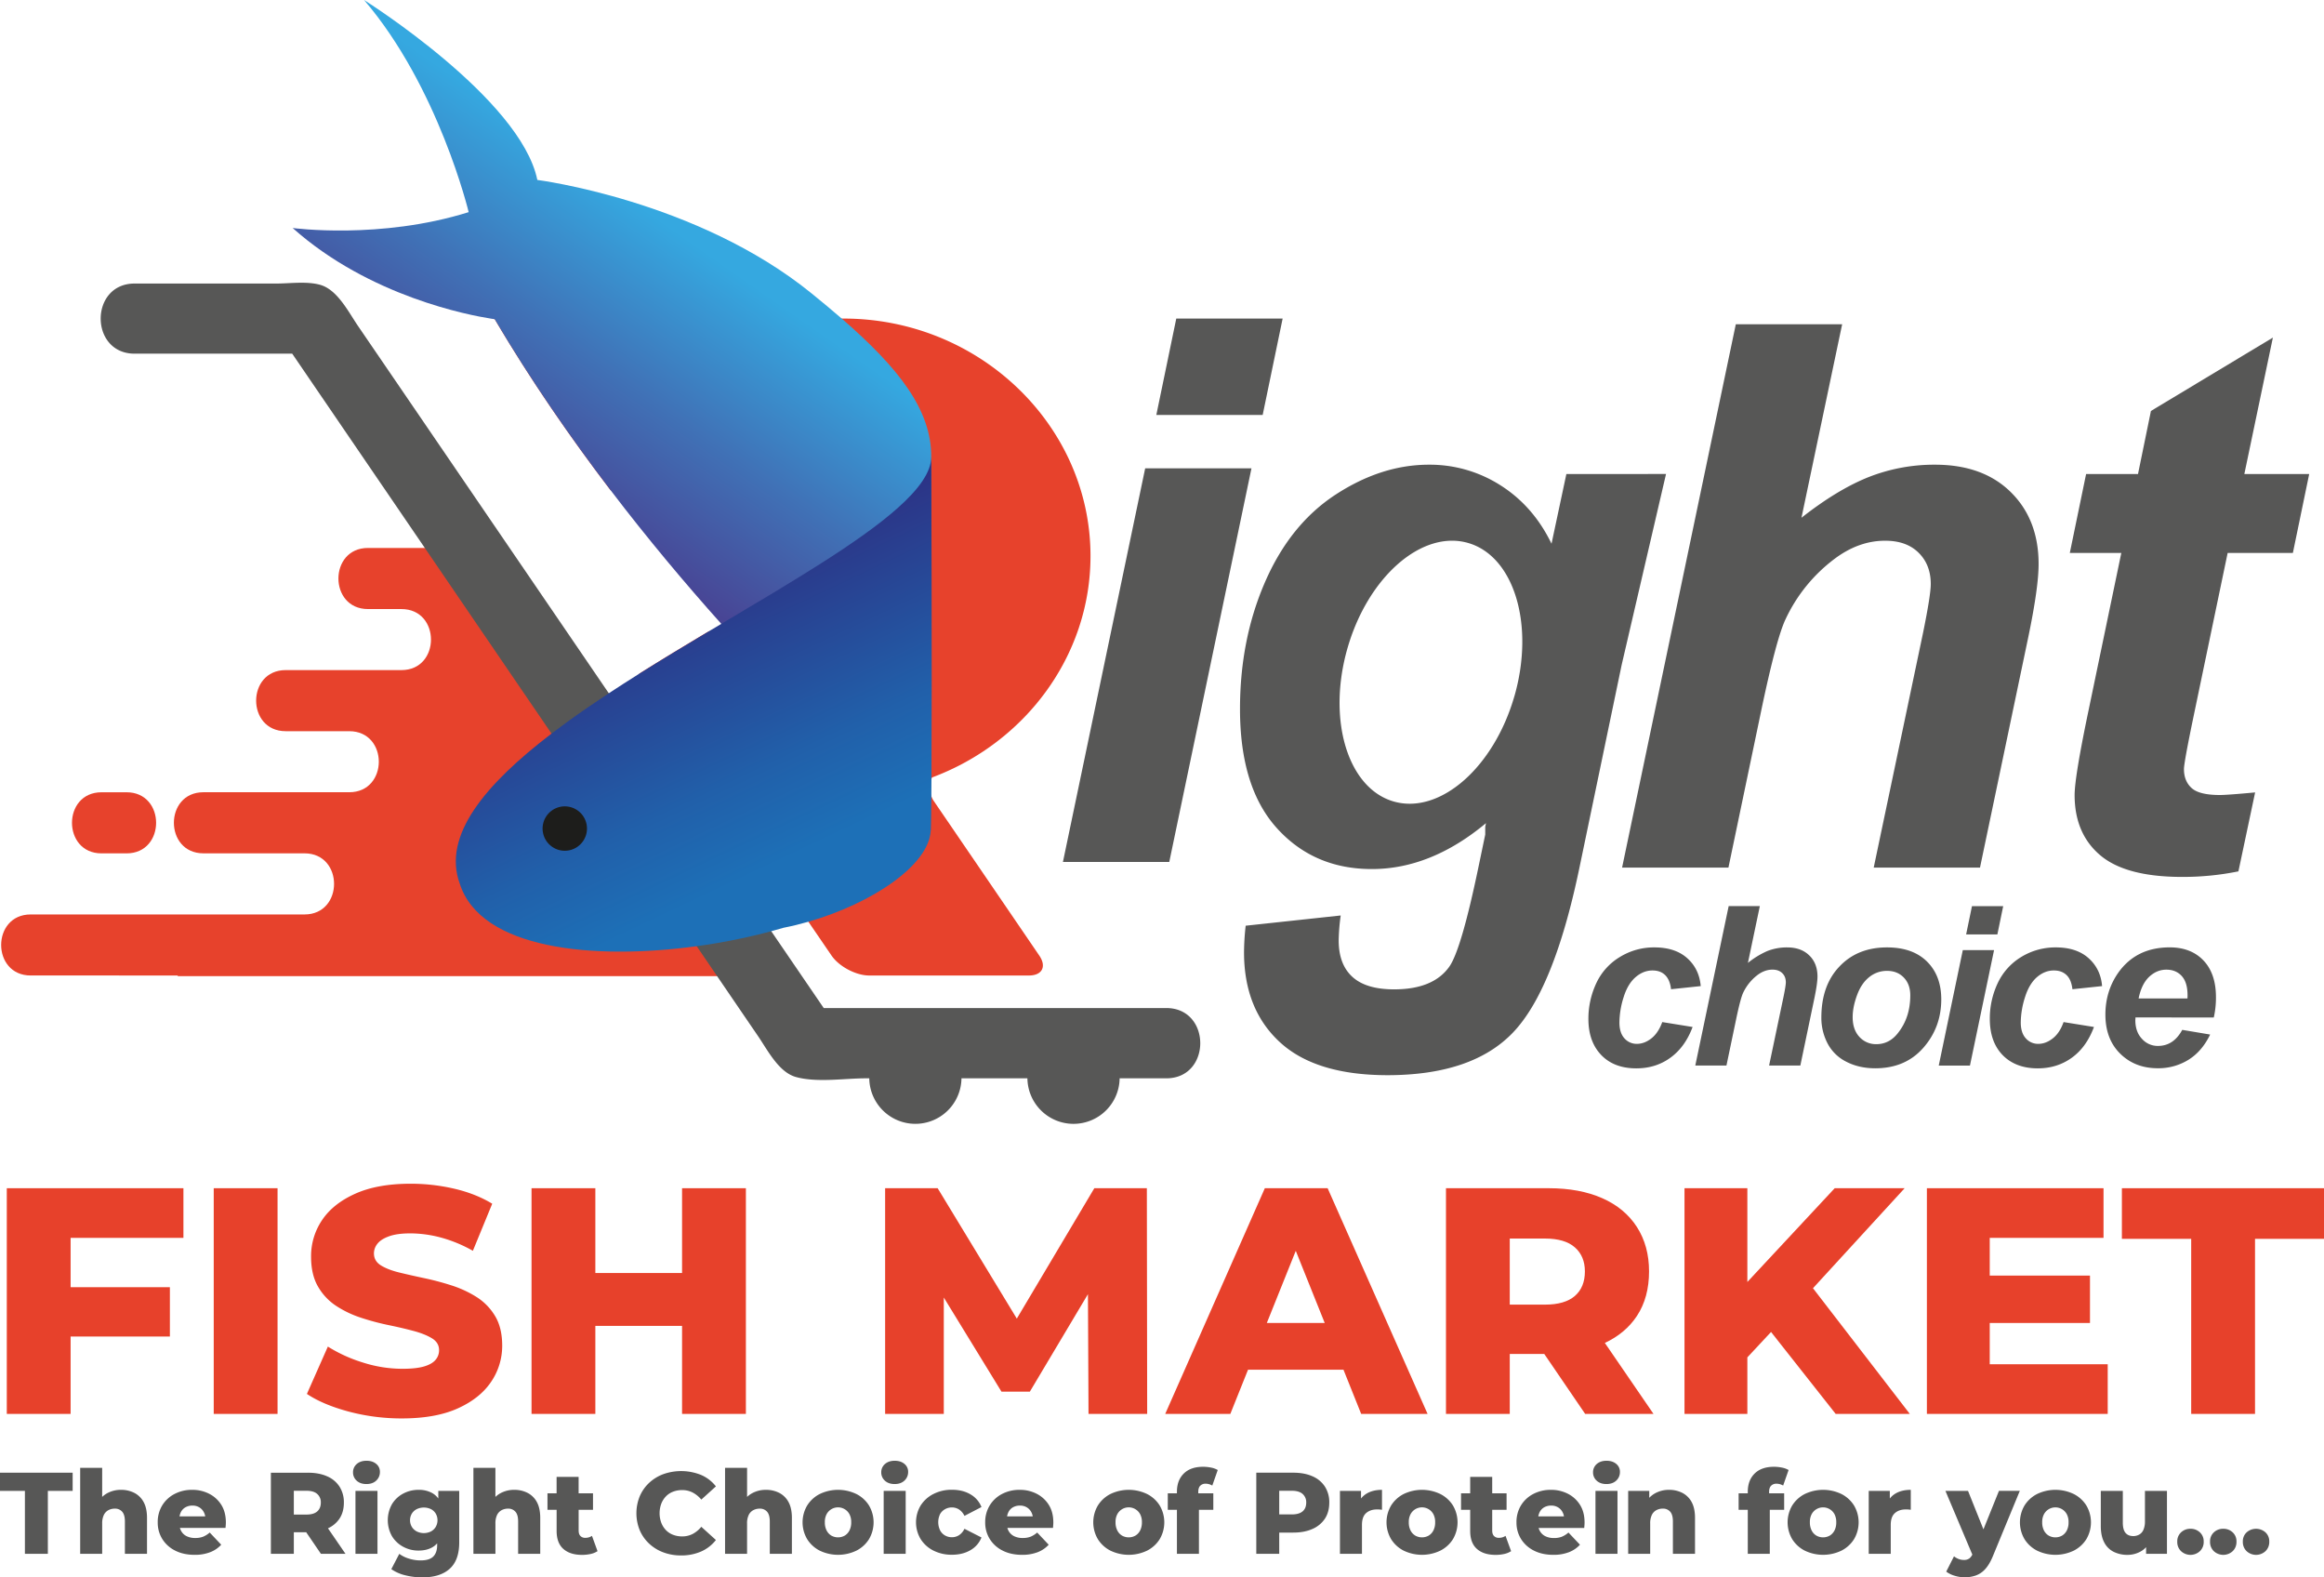 <svg xmlns="http://www.w3.org/2000/svg" xmlns:xlink="http://www.w3.org/1999/xlink" width="2627.61" height="1782.96" viewBox="0 0 2627.61 1782.96"><defs><linearGradient id="linear-gradient" x1="840.2" y1="314.29" x2="651.93" y2="584.02" gradientUnits="userSpaceOnUse"><stop offset="0" stop-color="#35a8e0"/><stop offset="0.53" stop-color="#4071b6"/><stop offset="1" stop-color="#484595"/></linearGradient><linearGradient id="linear-gradient-2" x1="739.88" y1="660.15" x2="887.45" y2="971.99" gradientUnits="userSpaceOnUse"><stop offset="0" stop-color="#2d2e82"/><stop offset="0.11" stop-color="#2b3789"/><stop offset="0.7" stop-color="#2160aa"/><stop offset="1" stop-color="#1d70b7"/></linearGradient></defs><g id="Layer_2" data-name="Layer 2"><g id="Layer_1-2" data-name="Layer 1"><path d="M1879.43,1155.31c-3,8.17-7.12,14.37-12.32,18.44s-10.66,6.17-16.42,6.17a18.27,18.27,0,0,1-14.06-6.26c-3.78-4.18-5.65-10.18-5.65-17.86a97,97,0,0,1,4.69-28.43c3.1-10.13,7.72-17.78,13.58-22.83s12.28-7.57,19.08-7.57c5.93,0,10.67,1.67,14.27,5.15s5.93,8.78,6.75,16.06l33.57-3.54c-1.16-13.15-6.34-23.66-15.48-31.74s-21.51-12-36.9-12a73.26,73.26,0,0,0-39.06,10.85,67.91,67.91,0,0,0-26.73,29.79,94.44,94.44,0,0,0-8.84,40.21c0,17.36,5,31,14.71,41s22.92,14.87,39.48,14.87c14.68,0,27.45-4,38.5-12s19.42-19.49,25.13-34.77Z" fill="#575756"/><path d="M2045.68,1080c-6.18-6.06-14.49-9.09-25.06-9.09a60,60,0,0,0-22.15,4,95.32,95.32,0,0,0-22.2,13.51l13.47-64.21H1954.5l-37.73,180.23H1952l10.83-51.77q5-24.07,8.09-30.57a54.12,54.12,0,0,1,16.13-19.94c5.39-4.09,11.08-6.14,17-6.14,4.64,0,8.28,1.32,11,3.93s4.08,6.1,4.08,10.46c0,2.37-.84,7.8-2.58,16.22l-16.34,77.81h35.33l15.94-76.34c2.27-11,3.45-19.09,3.45-24.31C2054.91,1094,2051.86,1086,2045.68,1080Z" fill="#575756"/><path d="M2178.63,1086.77c-10.84-10.6-25.8-15.87-45.11-15.87-22.18,0-40.15,7.18-53.73,21.56-13.74,14.35-20.49,33.65-20.49,57.82a62.26,62.26,0,0,0,6.94,29,48,48,0,0,0,21.32,20.87q14.28,7.38,32.67,7.4c22.77,0,40.82-7.74,54.34-23.13s20.31-33.64,20.31-54.82C2194.88,1111.68,2189.43,1097.42,2178.63,1086.77Zm-32.86,81.08c-6.46,8.28-14.58,12.42-24.28,12.42a25.09,25.09,0,0,1-19.2-8.25c-5.07-5.49-7.59-12.93-7.59-22.27,0-7.52,1.61-15.72,4.92-24.77s7.84-15.74,13.78-20.48a31.44,31.44,0,0,1,20.23-7.08c7.72,0,14,2.52,18.87,7.55s7.34,11.79,7.34,20.09C2159.84,1141.87,2155.19,1156.11,2145.77,1167.85Z" fill="#575756"/><polygon points="2264.9 1024.25 2229.6 1024.25 2222.98 1056.25 2258.31 1056.25 2264.9 1024.25" fill="#575756"/><polygon points="2219.24 1073.93 2192.03 1204.48 2227.31 1204.48 2254.58 1073.93 2219.24 1073.93" fill="#575756"/><path d="M2320.94,1173.75c-5.26,4.14-10.7,6.17-16.39,6.17a18.25,18.25,0,0,1-14.11-6.26c-3.8-4.18-5.68-10.18-5.68-17.86a96.21,96.21,0,0,1,4.74-28.43c3.13-10.13,7.71-17.78,13.55-22.83s12.3-7.57,19.1-7.57c5.89,0,10.62,1.67,14.31,5.15s5.87,8.78,6.72,16.06l33.53-3.54c-1.09-13.15-6.33-23.66-15.47-31.74s-21.5-12-36.88-12a73.78,73.78,0,0,0-39.13,10.85,68.53,68.53,0,0,0-26.65,29.79,93.53,93.53,0,0,0-8.81,40.21q0,26,14.61,41c9.75,9.87,22.95,14.87,39.52,14.87,14.67,0,27.45-4,38.56-12s19.35-19.49,25.06-34.77l-34.35-5.54C2330.28,1163.48,2326.18,1169.68,2320.94,1173.75Z" fill="#575756"/><path d="M2503,1150.13a101.49,101.49,0,0,0,2.45-23c0-17.76-4.74-31.62-14.12-41.46s-22.11-14.81-38.12-14.81q-37.61,0-57.92,28.24-14.82,20.92-14.84,47.68c0,18.27,5.45,33,16.5,44s25.16,16.72,42.74,16.72a64.42,64.42,0,0,0,34.6-9.52c10.31-6.39,18.46-15.92,24.6-28.57l-31.56-5.3c-6.56,12.07-15.62,18.16-27.47,18.16a23.7,23.7,0,0,1-18.05-8c-5-5.25-7.51-12.35-7.51-21,0-.75.13-1.78.17-3.22Zm-73.29-45.78c5.88-5.52,12.36-8.29,19.67-8.29s13.11,2.45,17.46,7.29,6.49,12,6.49,21.71c0,.85,0,2-.11,3.57H2418C2420.14,1117.93,2424.09,1109.81,2429.71,1104.35Z" fill="#575756"/><polygon points="1450.2 360.11 1329.94 360.11 1307.39 469.05 1427.63 469.05 1450.2 360.11" fill="#575756"/><polygon points="1294.79 529.38 1201.8 974.3 1322.03 974.3 1414.97 529.38 1294.79 529.38" fill="#575756"/><path d="M2188,525.27a202,202,0,0,0-75.38,14.06q-35.27,14.07-75.8,45.91l46-218.72H1962.58L1834,980.69h120.24l36.85-176.34q17.16-82.08,27.69-104.31a180.78,180.78,0,0,1,54.83-67.88q27.66-21,57.84-20.95c15.91,0,28.45,4.4,37.65,13.42S2183,645.39,2183,660.18c0,8.16-2.89,26.57-8.77,55.38l-55.73,265.13h120.17l54.52-260.15c7.77-37.39,11.74-65.07,11.74-83q0-50.23-31.41-81.23T2188,525.27Z" fill="#575756"/><path d="M2518.68,625h73.74l18.45-89.2h-73.32l32.26-154.2-137.87,82.93-14.62,71.27h-58.68L2340.22,625h58.23L2361.19,804q-15.49,74.12-15.54,94.64,0,43.56,28.93,68.07t92.59,24.52a315.54,315.54,0,0,0,63.68-6.28l18.89-89.24c-21.27,2-34.62,2.93-39.87,2.93-15.34,0-26-2.56-31.78-7.74s-8.82-12.32-8.82-21.56q0-7.14,10.51-57.86Z" fill="#575756"/><path d="M1771,535.81l-16.79,78.78q-20.46-42.32-57.41-65.84a148.4,148.4,0,0,0-81.24-23.48c-35.75,0-70.76,11.27-105.1,33.57s-61.07,55.28-80.08,98.89S1402,749.14,1402,801.43q0,88.83,41.92,134.91,41.74,46,107.14,46,66.74,0,129.07-51.9l-.86,4.18v8.73l-7.51,36q-19.27,92.77-32.74,112.79c-12,17.45-33,26.19-62.74,26.19-21.3,0-37-4.74-47.32-14.22s-15.39-23.23-15.39-41.2a227.59,227.59,0,0,1,2.29-28.09l-107.44,11.56a279.93,279.93,0,0,0-1.87,30q0,64.26,40.43,101.56t121.61,37.4q95.88,0,142-48.16t74.69-184l48.24-231.64,50.16-215.76Zm-58.75,251.06c-23.2,80.72-84.16,134-136.3,119.16s-75.63-92.46-52.46-173.22,84.09-134,136.26-119.11S1735.4,706.19,1712.28,786.87Z" fill="#575756"/><path d="M1175.16,1080.28c8.37,12.35,3.09,22.39-11.85,22.39H982.79c-15,0-34-10.09-42.52-22.39L914,1041.88l-28.79-42.14-55-80.48c-1-1.46-2.08-3.07-3.22-4.74l-6.23-9.12c-2-2.82-3.9-5.68-5.93-8.59L809,888c-2.19-3.14-4.23-6.16-6.11-8.92l-50.43-73.88-29.85-43.6c25.8-16.23,52.4-32.27,78.78-48h161a77.74,77.74,0,0,0,77.57-77.5v-4.39a77.77,77.77,0,0,0-77.57-77.57h-272c-45.7-59.89-90.57-124.84-131.09-193.41,0,0-1.54-.19-4.42-.64H953.72c153.57,0,279.25,120.77,279.25,268.38,0,113.68-74.64,211.47-179.15,250.33-.24.54-.47,1.07-.68,1.62h0c-.28.74-.53,1.48-.75,2.24a27.89,27.89,0,0,0,0,15.4q.27,1,.63,1.92a26.82,26.82,0,0,0,3,5.8l59.6,87.25Z" fill="#e7422c"/><path d="M114.77,964.61h28.35c44.52,0,44.52-69.06,0-69.06H114.77C70.27,895.55,70.27,964.61,114.77,964.61Z" fill="#e7422c"/><path d="M484.58,619.39H416c-44.49,0-44.49,69.06,0,69.06h37.89c44.52,0,44.52,69,0,69H323c-44.53,0-44.53,69.06,0,69.06h71.89c44.55,0,44.55,69,0,69H230c-44.52,0-44.52,69.06,0,69.06H344.31c44.53,0,44.53,69.08,0,69.08H34.7c-44.53,0-44.53,69,0,69H201.16l-.41.74H834.94l-327.51-484Z" fill="#e7422c"/><path d="M1318.65,1139.45H931.34Q794.95,939.79,658.69,740.23,562.25,599,465.77,457.72q-30.47-44.6-61-89.28c-10.88-15.93-23.37-41.21-43-46.55-15.17-4.17-34-1.39-49.34-1.39H152.22c-51.17,0-51.17,79.28,0,79.28H330.38Q466.69,599.4,602.92,799q96.58,141.27,193,282.58,30.42,44.63,60.89,89.21c10.93,15.91,23.47,41.18,43.12,46.62,23.94,6.59,54.75,1.47,79,1.47h4c0-.5-.09-1-.09-1.4a52.13,52.13,0,1,0,104.25,0c0,.43,0,.9,0,1.4h74.65c0-.5-.11-1-.11-1.4a52.14,52.14,0,1,0,104.27,0c0,.43,0,.9,0,1.4h52.87C1369.85,1218.83,1369.85,1139.45,1318.65,1139.45Z" fill="#575756"/><polygon points="7.68 1598.21 79.83 1598.21 79.83 1510.75 192.08 1510.75 192.08 1454.99 79.83 1454.99 79.83 1399.23 207.39 1399.23 207.39 1343.11 7.68 1343.11 7.68 1598.21" fill="#e7412b"/><rect x="241.65" y="1343.11" width="72.16" height="255.11" fill="#e7412b"/><path d="M538.84,1466.1A122.53,122.53,0,0,0,510.6,1453a309.77,309.77,0,0,0-30.8-8.2q-15.49-3.29-28.24-6.38t-20.77-8q-8-4.92-8-13.67a17.36,17.36,0,0,1,4-10.93q4-5.1,13.12-8.38t24.05-3.28a134.79,134.79,0,0,1,34.62,4.74,156,156,0,0,1,36.08,14.94l21.87-53.21q-18.59-11.3-42.82-16.95a217.21,217.21,0,0,0-49.39-5.65q-37.53,0-62.68,11.3t-37.54,29.89a72.65,72.65,0,0,0-12.39,41.18q0,20.42,7.84,33.89a64.52,64.52,0,0,0,20.59,21.87,117.74,117.74,0,0,0,28.43,13.48,279.4,279.4,0,0,0,30.79,8.2q15.12,3.11,28.06,6.56t21,8.38q8,4.92,8,13.3a16.48,16.48,0,0,1-4.19,11.3q-4.19,4.74-13.12,7.29t-24.23,2.55a147.34,147.34,0,0,1-44.65-7.1,167,167,0,0,1-39.54-18L347,1575.62q17.87,12,46.84,19.86a231.54,231.54,0,0,0,60.67,7.84q37.9,0,63-11.3T555.24,1562a72.15,72.15,0,0,0,12.57-41q0-20-8-33.34A64.65,64.65,0,0,0,538.84,1466.1Z" fill="#e7412b"/><polygon points="771.17 1438.95 673.13 1438.95 673.13 1343.11 600.97 1343.11 600.97 1598.21 673.13 1598.21 673.13 1498.72 771.17 1498.72 771.17 1598.21 843.33 1598.21 843.33 1343.11 771.17 1343.11 771.17 1438.95" fill="#e7412b"/><polygon points="1237.28 1343.11 1149.65 1490.5 1060.16 1343.11 1000.76 1343.11 1000.76 1598.21 1067.09 1598.21 1067.09 1466.65 1132.32 1573.07 1164.39 1573.07 1230.08 1462.86 1230.72 1598.21 1297.05 1598.21 1296.68 1343.11 1237.28 1343.11" fill="#e7412b"/><path d="M1430.07,1343.11l-112.62,255.1h73.62l20-49.92H1519l20,49.92h75.08l-113-255.1Zm2.25,152.33,32.73-81.57,32.74,81.57Z" fill="#e7412b"/><path d="M1850.81,1487.43q13.67-20.78,13.67-50.3,0-28.79-13.67-50.11t-39.18-32.62q-25.52-11.28-60.5-11.29H1634.88v255.1H1707v-67.78h39l46.26,67.78h77.26l-55-80.21Q1837.92,1507,1850.81,1487.43ZM1780.65,1410q11.3,10,11.3,27.15,0,17.86-11.3,27.7t-33.89,9.84H1707V1400h39.72Q1769.35,1400,1780.65,1410Z" fill="#e7412b"/><polygon points="2153.47 1343.11 2074.39 1343.11 1975.63 1449.09 1975.63 1343.11 1904.56 1343.11 1904.56 1598.21 1975.63 1598.21 1975.63 1534.31 2002.42 1505.6 2075.48 1598.21 2159.3 1598.21 2049.83 1456.14 2153.47 1343.11" fill="#e7412b"/><polygon points="2249.68 1495.44 2363.02 1495.44 2363.02 1441.87 2249.68 1441.87 2249.68 1399.23 2378.33 1399.23 2378.33 1343.11 2178.62 1343.11 2178.62 1598.21 2383.07 1598.21 2383.07 1542.09 2249.68 1542.09 2249.68 1495.44" fill="#e7412b"/><polygon points="2399.1 1343.11 2399.1 1400.32 2477.46 1400.32 2477.46 1598.21 2549.62 1598.21 2549.62 1400.32 2627.61 1400.32 2627.61 1343.11 2399.1 1343.11" fill="#e7412b"/><polygon points="0 1685.23 28.16 1685.23 28.16 1756.37 54.1 1756.37 54.1 1685.23 82.14 1685.23 82.14 1664.67 0 1664.67 0 1685.23" fill="#575756"/><path d="M151.83,1687.46a32.43,32.43,0,0,0-14.94-3.41,32,32,0,0,0-16,4,27.39,27.39,0,0,0-5.37,4v-32.87H90.65v97.21h24.89v-34.19a21.72,21.72,0,0,1,1.84-9.7,12.07,12.07,0,0,1,5.1-5.43,15.2,15.2,0,0,1,7.34-1.77,10.54,10.54,0,0,1,8.32,3.47q3.08,3.46,3.08,11.07v36.55h25v-40.61q0-11-3.87-18A24.79,24.79,0,0,0,151.83,1687.46Z" fill="#575756"/><path d="M236.39,1688.44a41.33,41.33,0,0,0-19.06-4.39,42.08,42.08,0,0,0-20.11,4.72,35.31,35.31,0,0,0-13.89,13,36.1,36.1,0,0,0-5,19.07,34.82,34.82,0,0,0,5.17,18.79,35.86,35.86,0,0,0,14.54,13.1q9.38,4.79,22.08,4.79a47.78,47.78,0,0,0,17.55-3,32.69,32.69,0,0,0,12.45-8.45l-13-13.76a27.19,27.19,0,0,1-7.34,4.65,23.73,23.73,0,0,1-9,1.51,21.38,21.38,0,0,1-9.69-2,14.33,14.33,0,0,1-6.22-5.83,15.39,15.39,0,0,1-1.45-3.54h51.55c.09-1,.18-2,.27-3.14s.13-2.14.13-3q0-11.79-5.18-20A34.7,34.7,0,0,0,236.39,1688.44Zm-26.79,15.4a15.7,15.7,0,0,1,8-2,14.76,14.76,0,0,1,7.73,2,13.83,13.83,0,0,1,5.17,5.56,15,15,0,0,1,1.53,4.65H203a17.17,17.17,0,0,1,1.43-4.65A12.78,12.78,0,0,1,209.6,1703.84Z" fill="#575756"/><path d="M383.89,1716.54q4.92-7.47,4.91-18.08a32.62,32.62,0,0,0-4.91-18,31.22,31.22,0,0,0-14.08-11.72q-9.18-4.07-21.75-4.06H306.27v91.7h25.94V1732h14l16.63,24.37h27.77l-19.8-28.85A31,31,0,0,0,383.89,1716.54Zm-25.22-27.83a12.36,12.36,0,0,1,4.06,9.75q0,6.42-4.06,10c-2.7,2.36-6.77,3.54-12.18,3.54H332.21V1685.1h14.28C351.9,1685.1,356,1686.3,358.67,1688.71Z" fill="#575756"/><rect x="401.9" y="1685.23" width="24.89" height="71.13" fill="#575756"/><path d="M425.35,1654.71q-4.19-3.54-11-3.54t-11.07,3.74a12.1,12.1,0,0,0-4.13,9.36,12.33,12.33,0,0,0,4.13,9.44q4.13,3.8,11.07,3.79t11.07-3.93a13,13,0,0,0,4.12-9.82A11.28,11.28,0,0,0,425.35,1654.71Z" fill="#575756"/><path d="M495.57,1693.86a21.81,21.81,0,0,0-6.82-6.14,31,31,0,0,0-15.59-3.67,36.19,36.19,0,0,0-17.22,4.2,32.64,32.64,0,0,0-12.71,11.92,36.94,36.94,0,0,0,0,36.35,33.31,33.31,0,0,0,12.71,11.92,35.78,35.78,0,0,0,17.22,4.26q9.18,0,15.59-3.67a21.5,21.5,0,0,0,5.51-4.51v2.15q0,8.38-4.39,12.77t-14.35,4.39a44,44,0,0,1-13-2,34.88,34.88,0,0,1-11.07-5.43l-9,17.29a46.51,46.51,0,0,0,15.72,6.94,79.26,79.26,0,0,0,19.52,2.36q19.9,0,30.72-9.69t10.81-29.87v-58.17H495.57ZM492.62,1726a14.21,14.21,0,0,1-5.44,5.11,18.12,18.12,0,0,1-15.91,0,14.43,14.43,0,0,1-5.57-5.11,14.78,14.78,0,0,1,0-15.19,14.05,14.05,0,0,1,5.57-5,18.86,18.86,0,0,1,15.91,0,13.84,13.84,0,0,1,5.44,5,15.22,15.22,0,0,1,0,15.19Z" fill="#575756"/><path d="M596.43,1687.46a32.39,32.39,0,0,0-14.93-3.41,31.94,31.94,0,0,0-16,4,27.39,27.39,0,0,0-5.37,4v-32.87H535.26v97.21h24.89v-34.19a21.87,21.87,0,0,1,1.83-9.7,12.09,12.09,0,0,1,5.11-5.43,15.18,15.18,0,0,1,7.34-1.77,10.52,10.52,0,0,1,8.31,3.47q3.09,3.46,3.08,11.07v36.55h25v-40.61q0-11-3.86-18A24.82,24.82,0,0,0,596.43,1687.46Z" fill="#575756"/><path d="M661.67,1738.29a7.19,7.19,0,0,1-5.43-2.1c-1.36-1.39-2-3.45-2-6.15v-23.45h16.24V1688H654.21v-18.6h-24.9V1688H619v18.61h10.34v23.84q0,13.62,7.6,20.37t21.22,6.75a44.28,44.28,0,0,0,9.5-1,23.19,23.19,0,0,0,7.93-3.21l-6.29-17.29A13.15,13.15,0,0,1,661.67,1738.29Z" fill="#575756"/><path d="M752.91,1691.46a22.06,22.06,0,0,1,8.06-5.31,28.35,28.35,0,0,1,10.35-1.83,25.46,25.46,0,0,1,11.79,2.75,32.22,32.22,0,0,1,9.82,8l16.51-14.94a42.72,42.72,0,0,0-16.71-12.9,60.36,60.36,0,0,0-42.77-.92,48.19,48.19,0,0,0-16,9.83,44.77,44.77,0,0,0-10.61,15.13,50.68,50.68,0,0,0,0,38.51A44.58,44.58,0,0,0,734,1744.9a48,48,0,0,0,16,9.83,56.29,56.29,0,0,0,20,3.47,55.52,55.52,0,0,0,22.72-4.45,43.17,43.17,0,0,0,16.71-13l-16.51-14.94a31.47,31.47,0,0,1-9.82,8.13,25.58,25.58,0,0,1-11.79,2.75,28.14,28.14,0,0,1-10.35-1.84,22.16,22.16,0,0,1-8.06-5.3,25.08,25.08,0,0,1-5.24-8.32,31.33,31.33,0,0,1,0-21.49A24.93,24.93,0,0,1,752.91,1691.46Z" fill="#575756"/><path d="M881,1687.46a32.39,32.39,0,0,0-14.93-3.41,31.94,31.94,0,0,0-16,4,27.45,27.45,0,0,0-5.38,4v-32.87H819.78v97.21h24.89v-34.19a21.72,21.72,0,0,1,1.84-9.7,12,12,0,0,1,5.11-5.43,15.17,15.17,0,0,1,7.33-1.77,10.53,10.53,0,0,1,8.32,3.47q3.08,3.46,3.08,11.07v36.55h25v-40.61q0-11-3.86-18A24.82,24.82,0,0,0,881,1687.46Z" fill="#575756"/><path d="M968.27,1688.77a47.88,47.88,0,0,0-41.46,0,35.93,35.93,0,0,0-14.21,13,37.44,37.44,0,0,0,0,38,35.93,35.93,0,0,0,14.21,13,47.88,47.88,0,0,0,41.46,0,35.86,35.86,0,0,0,14.28-13,37.5,37.5,0,0,0,0-38A35.86,35.86,0,0,0,968.27,1688.77Zm-7.86,41.2a14.16,14.16,0,0,1-5.37,5.83,15.44,15.44,0,0,1-15.06,0,14.25,14.25,0,0,1-5.38-5.83,19.66,19.66,0,0,1-2-9.24,18.82,18.82,0,0,1,2-9.17,14.65,14.65,0,0,1,25.81,0,18.82,18.82,0,0,1,2,9.17A19.66,19.66,0,0,1,960.41,1730Z" fill="#575756"/><rect x="999.12" y="1685.23" width="24.89" height="71.13" fill="#575756"/><path d="M1022.57,1654.71q-4.2-3.54-11-3.54t-11.06,3.74a12.07,12.07,0,0,0-4.13,9.36,12.29,12.29,0,0,0,4.13,9.44q4.13,3.8,11.06,3.79t11.07-3.93a13,13,0,0,0,4.13-9.82A11.31,11.31,0,0,0,1022.57,1654.71Z" fill="#575756"/><path d="M1068.48,1705.93a15.58,15.58,0,0,1,7.8-2,14.79,14.79,0,0,1,8,2.29,17.52,17.52,0,0,1,6.16,7.27l19.25-10a28.62,28.62,0,0,0-12.44-14.34q-8.77-5.18-20.83-5.18a44.91,44.91,0,0,0-21.09,4.79,36.75,36.75,0,0,0-14.41,13,36.94,36.94,0,0,0,0,37.93,36.16,36.16,0,0,0,14.41,13,45.5,45.5,0,0,0,21.09,4.72q12,0,20.83-5.18a28.62,28.62,0,0,0,12.44-14.34l-19.25-9.83a17.52,17.52,0,0,1-6.16,7.27,14.79,14.79,0,0,1-8,2.29,15.58,15.58,0,0,1-7.8-2,14.43,14.43,0,0,1-5.56-5.76,21.38,21.38,0,0,1,0-18.48A14.68,14.68,0,0,1,1068.48,1705.93Z" fill="#575756"/><path d="M1172,1688.44a41.3,41.3,0,0,0-19.06-4.39,42.13,42.13,0,0,0-20.11,4.72,35.35,35.35,0,0,0-13.88,13,36,36,0,0,0-5.05,19.07,34.83,34.83,0,0,0,5.18,18.79,35.79,35.79,0,0,0,14.54,13.1q9.36,4.79,22.07,4.79a47.8,47.8,0,0,0,17.56-3,32.65,32.65,0,0,0,12.44-8.45l-13-13.76a27.15,27.15,0,0,1-7.33,4.65,23.76,23.76,0,0,1-9,1.51,21.4,21.4,0,0,1-9.7-2,14.39,14.39,0,0,1-6.22-5.83,15.39,15.39,0,0,1-1.45-3.54h51.56c.09-1,.17-2,.26-3.14s.13-2.14.13-3q0-11.79-5.17-20A34.73,34.73,0,0,0,1172,1688.44Zm-26.79,15.4a15.72,15.72,0,0,1,8-2,14.73,14.73,0,0,1,7.73,2,13.85,13.85,0,0,1,5.18,5.56,15.23,15.23,0,0,1,1.53,4.65h-29a17.18,17.18,0,0,1,1.44-4.65A12.76,12.76,0,0,1,1145.18,1703.84Z" fill="#575756"/><path d="M1296.94,1688.77a47.88,47.88,0,0,0-41.46,0,36,36,0,0,0-14.21,13,37.5,37.5,0,0,0,0,38,36,36,0,0,0,14.21,13,47.88,47.88,0,0,0,41.46,0,35.86,35.86,0,0,0,14.28-13,37.44,37.44,0,0,0,0-38A35.86,35.86,0,0,0,1296.94,1688.77Zm-7.86,41.2a14.16,14.16,0,0,1-5.37,5.83,15.44,15.44,0,0,1-15.06,0,14.16,14.16,0,0,1-5.37-5.83,19.54,19.54,0,0,1-2-9.24,18.71,18.71,0,0,1,2-9.17,14.64,14.64,0,0,1,25.8,0,18.71,18.71,0,0,1,2,9.17A19.54,19.54,0,0,1,1289.08,1730Z" fill="#575756"/><path d="M1357.07,1679.4a8.1,8.1,0,0,1,6-2.29,14,14,0,0,1,4.13.59,16.77,16.77,0,0,1,3.47,1.51l6.16-17.56a23.42,23.42,0,0,0-7.54-2.75,45.06,45.06,0,0,0-9-.91q-14.15,0-21.88,7.66t-7.73,20.63v1.7h-10.34v18.61h10.34v49.78h24.89v-49.78h16.25V1688h-17v-1.44Q1354.78,1681.7,1357.07,1679.4Z" fill="#575756"/><path d="M1483.94,1668.73q-9.17-4.07-21.74-4.06h-41.79v91.7h25.94v-24h15.85q12.57,0,21.74-4.12a32,32,0,0,0,14.09-11.66q4.9-7.53,4.91-18.15a32.7,32.7,0,0,0-4.91-18A31.3,31.3,0,0,0,1483.94,1668.73Zm-11.13,39.62q-4.07,3.48-12.19,3.48h-14.27V1685.1h14.27q8.13,0,12.19,3.61a12.39,12.39,0,0,1,4.06,9.75Q1476.87,1704.88,1472.81,1708.35Z" fill="#575756"/><path d="M1538.83,1693.85v-8.62H1515v71.14h24.89v-32.62q0-9.3,4.72-13.43t12.31-4.13c.87,0,1.75,0,2.62.07a27.47,27.47,0,0,1,3,.33v-22.54q-10.08,0-17.09,4.07A23.1,23.1,0,0,0,1538.83,1693.85Z" fill="#575756"/><path d="M1628.5,1688.77a47.88,47.88,0,0,0-41.46,0,36,36,0,0,0-14.21,13,37.44,37.44,0,0,0,0,38,36,36,0,0,0,14.21,13,47.88,47.88,0,0,0,41.46,0,35.86,35.86,0,0,0,14.28-13,37.44,37.44,0,0,0,0-38A35.86,35.86,0,0,0,1628.5,1688.77Zm-7.86,41.2a14.16,14.16,0,0,1-5.37,5.83,15.44,15.44,0,0,1-15.06,0,14.16,14.16,0,0,1-5.37-5.83,19.54,19.54,0,0,1-2-9.24,18.71,18.71,0,0,1,2-9.17,14.64,14.64,0,0,1,25.8,0,18.71,18.71,0,0,1,2,9.17A19.54,19.54,0,0,1,1620.64,1730Z" fill="#575756"/><path d="M1694.59,1738.29a7.23,7.23,0,0,1-5.44-2.1c-1.35-1.39-2-3.45-2-6.15v-23.45h16.25V1688h-16.25v-18.6h-24.89V1688h-10.35v18.61h10.35v23.84q0,13.62,7.6,20.37t21.22,6.75a44.28,44.28,0,0,0,9.5-1,23.35,23.35,0,0,0,7.93-3.21l-6.29-17.29A13.17,13.17,0,0,1,1694.59,1738.29Z" fill="#575756"/><path d="M1827.36,1654.71q-4.2-3.54-11-3.54t-11.07,3.74a12.09,12.09,0,0,0-4.12,9.36,12.32,12.32,0,0,0,4.12,9.44q4.13,3.8,11.07,3.79t11.07-3.93a13,13,0,0,0,4.13-9.82A11.31,11.31,0,0,0,1827.36,1654.71Z" fill="#575756"/><rect x="1803.91" y="1685.23" width="24.89" height="71.13" fill="#575756"/><path d="M1902.08,1687.46a32.39,32.39,0,0,0-14.93-3.41,31.94,31.94,0,0,0-16,4,27.49,27.49,0,0,0-6.42,5v-7.83h-23.84v71.14h24.89v-34.19a21.87,21.87,0,0,1,1.83-9.7,12.09,12.09,0,0,1,5.11-5.43,15.18,15.18,0,0,1,7.34-1.77,10.56,10.56,0,0,1,8.32,3.47q3.07,3.46,3.07,11.07v36.55h25v-40.61q0-11-3.87-18A24.82,24.82,0,0,0,1902.08,1687.46Z" fill="#575756"/><path d="M1772.64,1688.44a41.3,41.3,0,0,0-19.06-4.39,42.06,42.06,0,0,0-20.1,4.72,35.31,35.31,0,0,0-13.89,13,36.1,36.1,0,0,0-5,19.07,34.82,34.82,0,0,0,5.17,18.79,35.86,35.86,0,0,0,14.54,13.1q9.36,4.79,22.07,4.79a47.8,47.8,0,0,0,17.56-3,32.65,32.65,0,0,0,12.44-8.45l-13-13.76A27.34,27.34,0,0,1,1766,1737a23.76,23.76,0,0,1-9,1.51,21.32,21.32,0,0,1-9.69-2,14.36,14.36,0,0,1-6.23-5.83,15.85,15.85,0,0,1-1.45-3.54h51.56c.09-1,.17-2,.26-3.14s.13-2.14.13-3q0-11.79-5.17-20A34.73,34.73,0,0,0,1772.64,1688.44Zm-26.79,15.4a15.74,15.74,0,0,1,8-2,14.78,14.78,0,0,1,7.73,2,13.9,13.9,0,0,1,5.17,5.56,15.23,15.23,0,0,1,1.53,4.65h-29a17.18,17.18,0,0,1,1.44-4.65A12.76,12.76,0,0,1,1745.85,1703.84Z" fill="#575756"/><path d="M2000.21,1686.54q0-4.85,2.29-7.14a8.09,8.09,0,0,1,6-2.29,14,14,0,0,1,4.13.59,16.77,16.77,0,0,1,3.47,1.51l6.15-17.56a23.36,23.36,0,0,0-7.53-2.75,45.06,45.06,0,0,0-9-.91q-14.14,0-21.88,7.66t-7.73,20.63v1.7h-10.35v18.61h10.35v49.78H2001v-49.78h16.25V1688h-17Z" fill="#575756"/><path d="M2082,1688.77a47.9,47.9,0,0,0-41.47,0,36,36,0,0,0-14.21,13,37.5,37.5,0,0,0,0,38,36,36,0,0,0,14.21,13,47.9,47.9,0,0,0,41.47,0,35.9,35.9,0,0,0,14.27-13,37.44,37.44,0,0,0,0-38A35.9,35.9,0,0,0,2082,1688.77Zm-7.86,41.2a14.25,14.25,0,0,1-5.38,5.83,15.44,15.44,0,0,1-15.06,0,14.16,14.16,0,0,1-5.37-5.83,19.54,19.54,0,0,1-2-9.24,18.71,18.71,0,0,1,2-9.17,14.66,14.66,0,0,1,25.81,0,18.82,18.82,0,0,1,2,9.17A19.66,19.66,0,0,1,2074.16,1730Z" fill="#575756"/><path d="M2136.71,1693.85v-8.62h-23.85v71.14h24.89v-32.62q0-9.3,4.72-13.43t12.31-4.13c.88,0,1.75,0,2.62.07a27.63,27.63,0,0,1,3,.33v-22.54q-10.1,0-17.1,4.07A23.06,23.06,0,0,0,2136.71,1693.85Z" fill="#575756"/><path d="M2242.56,1728.71l-17.43-43.48h-25.55l30.41,72a13,13,0,0,1-3.22,4.24,10.17,10.17,0,0,1-6.49,1.83,16.49,16.49,0,0,1-5.83-1.11,18.39,18.39,0,0,1-5.17-3l-8.78,17.29a28.84,28.84,0,0,0,9.43,4.65,38.27,38.27,0,0,0,11.27,1.77,37.86,37.86,0,0,0,12.9-2.1,26.23,26.23,0,0,0,10.55-7.27q4.71-5.17,8.51-14.34l30.53-74h-23.58Z" fill="#575756"/><path d="M2344.67,1688.77a47.9,47.9,0,0,0-41.47,0,36,36,0,0,0-14.21,13,37.5,37.5,0,0,0,0,38,36,36,0,0,0,14.21,13,47.9,47.9,0,0,0,41.47,0,35.9,35.9,0,0,0,14.27-13,37.44,37.44,0,0,0,0-38A35.9,35.9,0,0,0,2344.67,1688.77Zm-7.87,41.2a14.16,14.16,0,0,1-5.37,5.83,15.44,15.44,0,0,1-15.06,0A14.16,14.16,0,0,1,2311,1730a19.54,19.54,0,0,1-2-9.24,18.71,18.71,0,0,1,2-9.17,14.64,14.64,0,0,1,25.8,0,18.71,18.71,0,0,1,2,9.17A19.54,19.54,0,0,1,2336.8,1730Z" fill="#575756"/><path d="M2425.16,1719.69a23,23,0,0,1-1.7,9.49,11.33,11.33,0,0,1-4.78,5.44,13.67,13.67,0,0,1-6.75,1.7q-5.62,0-8.71-3.6t-3.08-11.85v-35.64h-24.89v39.7q0,11.27,3.87,18.53a24.1,24.1,0,0,0,10.74,10.68,34.5,34.5,0,0,0,15.52,3.41,30,30,0,0,0,15-3.87,24,24,0,0,0,6.09-4.85v7.54h23.58v-71.14h-24.89Z" fill="#575756"/><path d="M2476.64,1728.07a15,15,0,0,0-10.61,4,13.68,13.68,0,0,0-4.32,10.54,14.26,14.26,0,0,0,4.32,10.81,15.69,15.69,0,0,0,21.22,0,14.23,14.23,0,0,0,4.33-10.81,13.65,13.65,0,0,0-4.33-10.54A15,15,0,0,0,2476.64,1728.07Z" fill="#575756"/><path d="M2513.71,1728.07a15,15,0,0,0-10.61,4,13.68,13.68,0,0,0-4.32,10.54,14.26,14.26,0,0,0,4.32,10.81,15.71,15.71,0,0,0,21.23,0,14.26,14.26,0,0,0,4.32-10.81,13.68,13.68,0,0,0-4.32-10.54A15.05,15.05,0,0,0,2513.71,1728.07Z" fill="#575756"/><path d="M2561.4,1732.07a16.07,16.07,0,0,0-21.22,0,13.65,13.65,0,0,0-4.33,10.54,14.23,14.23,0,0,0,4.33,10.81,15.69,15.69,0,0,0,21.22,0,14.26,14.26,0,0,0,4.32-10.81A13.68,13.68,0,0,0,2561.4,1732.07Z" fill="#575756"/><path d="M1052.93,516.31l-.54,366.38,0,15.4-.06,40.7S948.45,852.54,823.1,713.62q-3.78-4.18-7.58-8.44c-40.57-45.33-83.19-96-125.11-151-45.7-59.89-90.57-124.84-131.09-193.41,0,0-1.54-.19-4.42-.64-23.6-3.67-137-24.79-224-102.4,0,0,98.88,13.41,199-17.94,0,0-34-141.52-118.27-239.77,0,0,177,111,195.91,203.38,0,0,180.47,22.93,310.11,128.27q18.13,14.67,34.09,28.46C1016.3,416.19,1053,463.17,1052.93,516.31Z" fill="url(#linear-gradient)"/><path d="M1053.14,880.44h0c0,7-.09,13.53-.14,19.56-.17,18.62-.4,32.29-.69,38.78-1.82,39.14-66.29,82.39-138.27,103.09-9.31,2.68-18.75,5-28.19,6.84-4.52,1.34-9.12,2.65-13.81,3.9-19.63,5.31-40.64,9.9-62.29,13.56q-10.92,1.85-22,3.36c-116.86,16-244.27,3.6-267.9-70.61C499.89,944.5,548.58,886.54,623.6,829.22q8.37-6.39,17.16-12.78c15.1-11,31.06-21.92,47.58-32.8q16.78-11.05,34.24-22c25.8-16.23,52.4-32.27,78.78-48l14.16-8.44c79.54-47.35,155.38-91.84,199.11-130.67,23.95-21.25,38.27-40.81,38.3-58.2C1052.93,516.31,1053.85,761.91,1053.14,880.44Z" fill="url(#linear-gradient-2)"/><path d="M645.35,960.72a25.09,25.09,0,1,1,17.36-31A25.09,25.09,0,0,1,645.35,960.72Z" fill="#1d1d1b"/></g></g></svg>